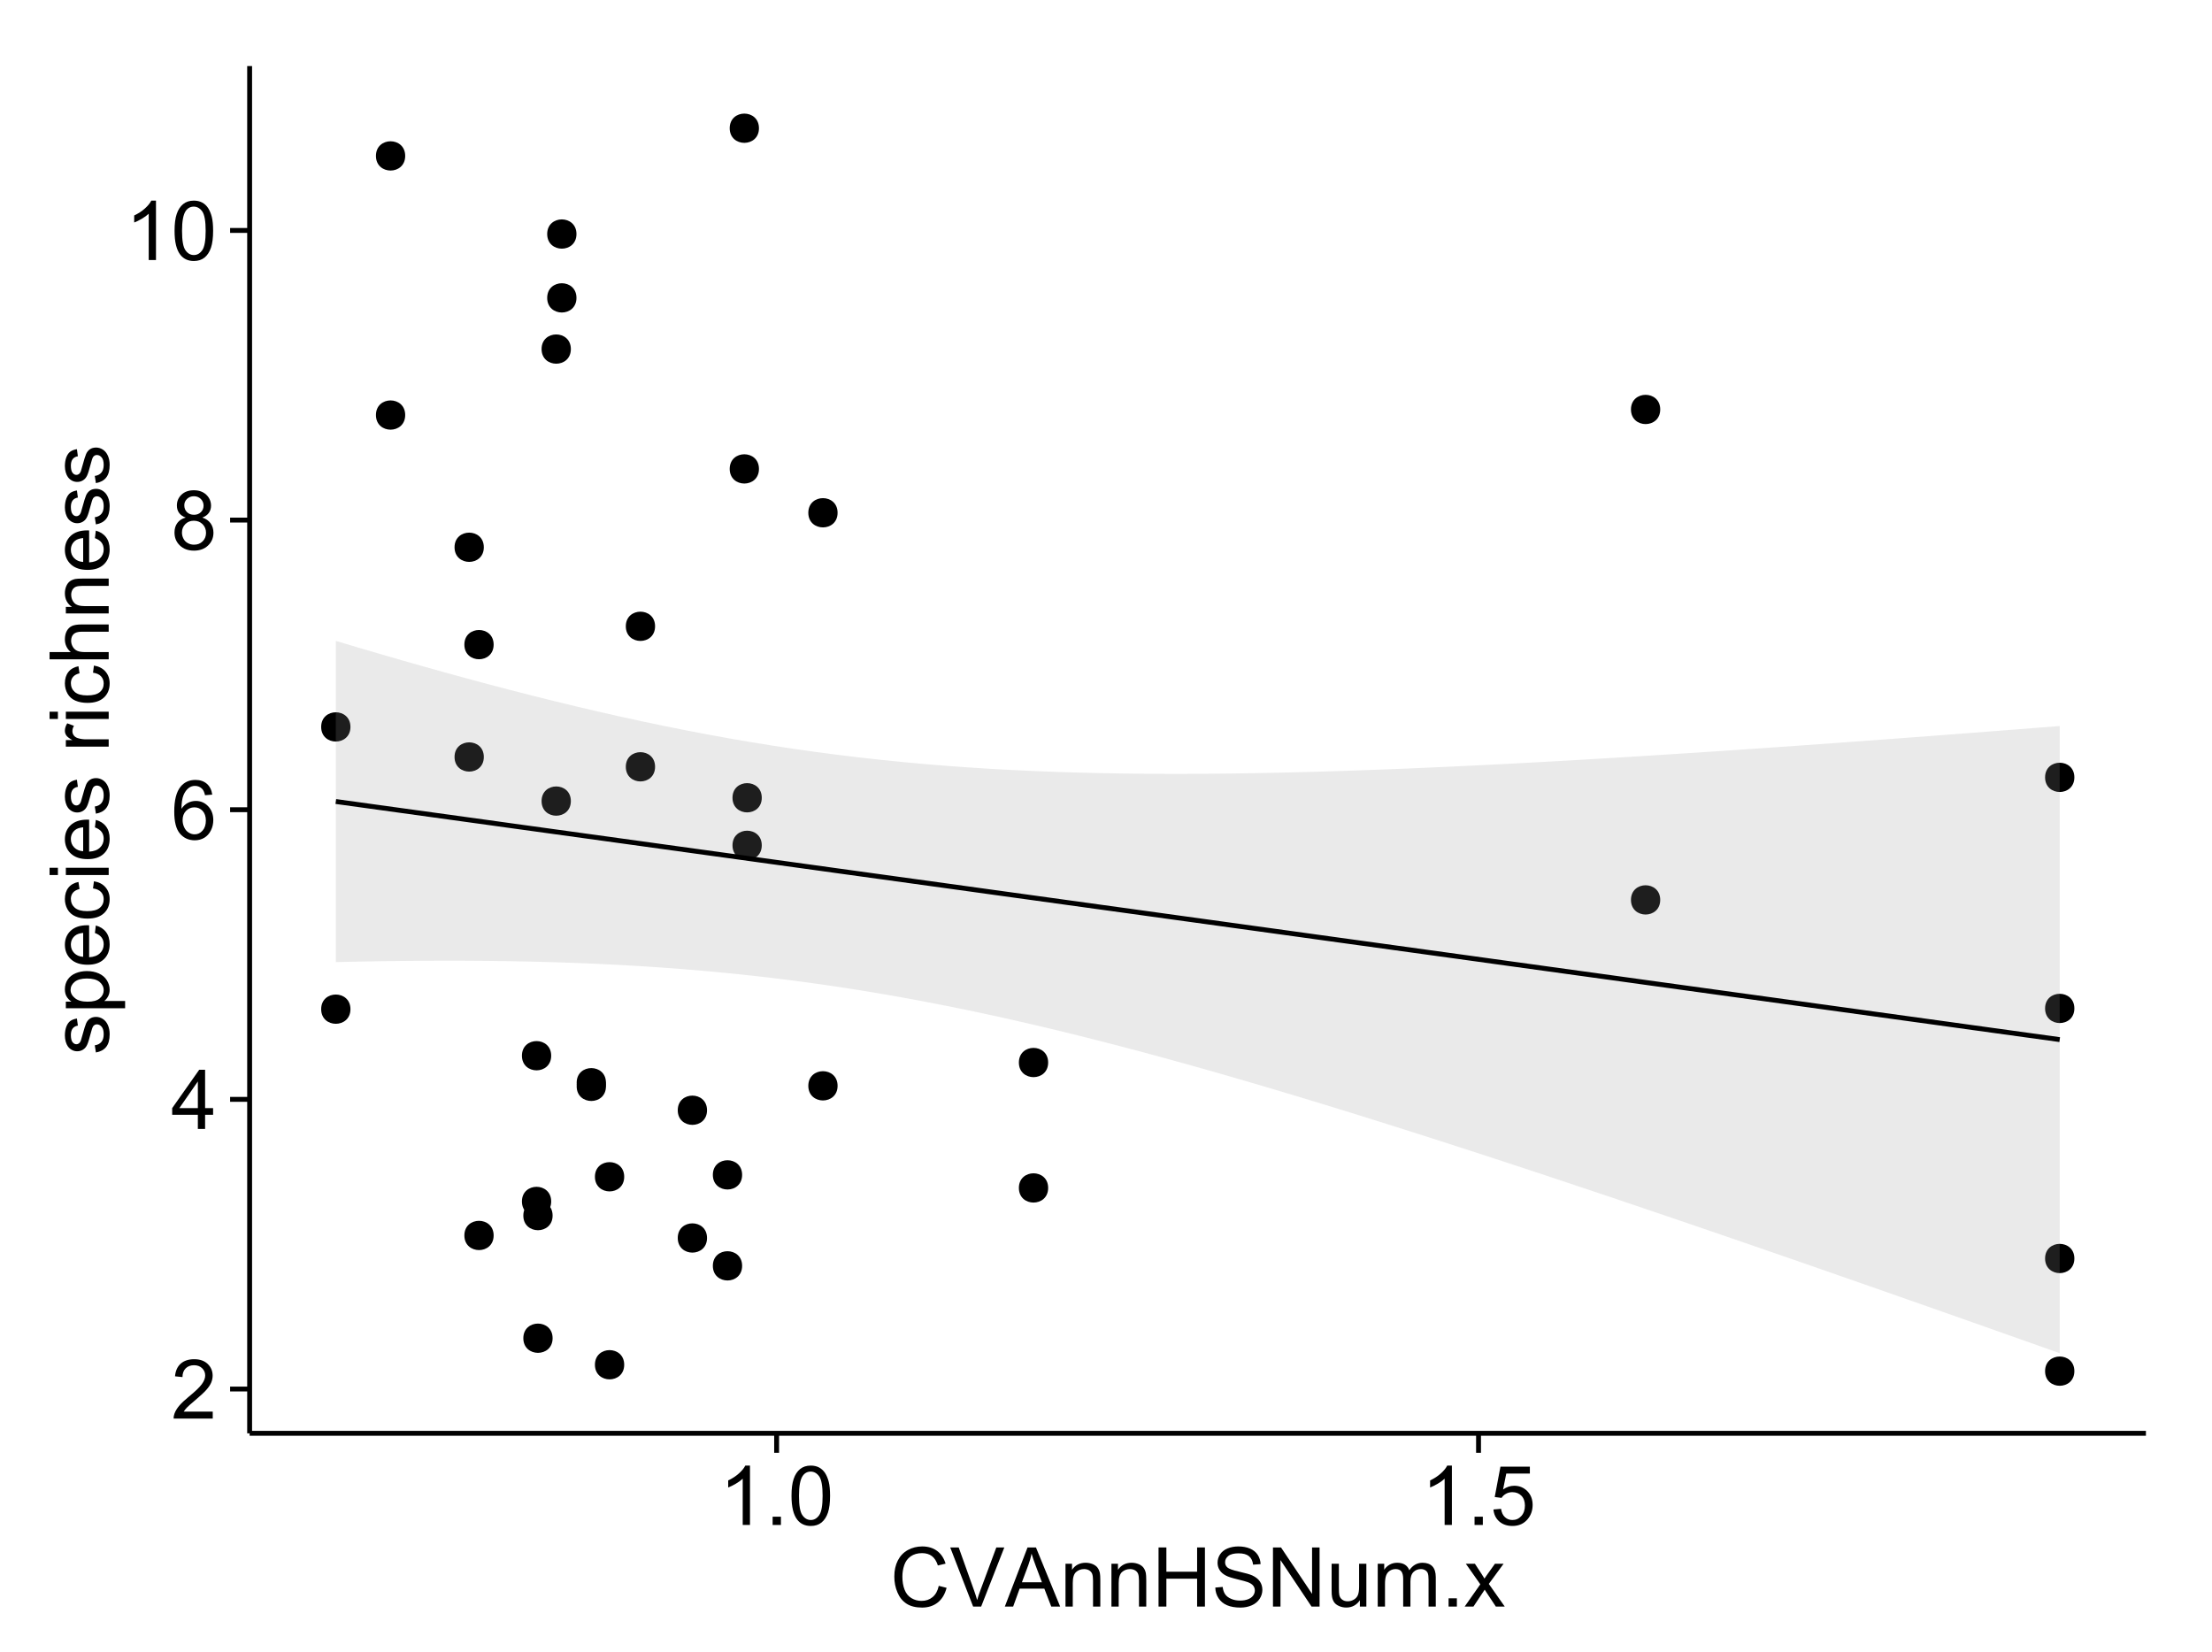 <?xml version="1.0" encoding="UTF-8"?>
<svg xmlns="http://www.w3.org/2000/svg" xmlns:xlink="http://www.w3.org/1999/xlink" width="482pt" height="360pt" viewBox="0 0 482 360" version="1.1">
<defs>
<g>
<symbol overflow="visible" id="glyph0-0">
<path style="stroke:none;" d="M 9.062 -1.52 L 9.062 0 L 0.547 0 C 0.531 -0.379 0.594 -0.742 0.73 -1.098 C 0.945 -1.676 1.293 -2.25 1.77 -2.812 C 2.246 -3.375 2.934 -4.023 3.84 -4.766 C 5.238 -5.906 6.188 -6.816 6.68 -7.492 C 7.172 -8.16 7.418 -8.793 7.418 -9.395 C 7.418 -10.02 7.191 -10.551 6.746 -10.98 C 6.293 -11.41 5.711 -11.625 4.992 -11.629 C 4.23 -11.625 3.621 -11.395 3.164 -10.941 C 2.703 -10.48 2.469 -9.848 2.469 -9.043 L 0.844 -9.211 C 0.953 -10.422 1.371 -11.344 2.102 -11.984 C 2.824 -12.617 3.801 -12.938 5.027 -12.938 C 6.262 -12.938 7.238 -12.594 7.961 -11.91 C 8.68 -11.223 9.039 -10.371 9.043 -9.359 C 9.039 -8.84 8.934 -8.336 8.727 -7.84 C 8.512 -7.34 8.164 -6.812 7.676 -6.266 C 7.188 -5.711 6.375 -4.957 5.238 -4 C 4.285 -3.199 3.676 -2.66 3.41 -2.379 C 3.141 -2.094 2.918 -1.805 2.742 -1.52 Z M 9.062 -1.52 "/>
</symbol>
<symbol overflow="visible" id="glyph0-1">
<path style="stroke:none;" d="M 5.82 0 L 5.82 -3.086 L 0.227 -3.086 L 0.227 -4.535 L 6.109 -12.883 L 7.398 -12.883 L 7.398 -4.535 L 9.141 -4.535 L 9.141 -3.086 L 7.398 -3.086 L 7.398 0 Z M 5.82 -4.535 L 5.82 -10.344 L 1.785 -4.535 Z M 5.82 -4.535 "/>
</symbol>
<symbol overflow="visible" id="glyph0-2">
<path style="stroke:none;" d="M 8.957 -9.73 L 7.383 -9.605 C 7.242 -10.223 7.043 -10.676 6.785 -10.961 C 6.355 -11.41 5.828 -11.637 5.203 -11.637 C 4.695 -11.637 4.25 -11.496 3.875 -11.215 C 3.375 -10.852 2.984 -10.32 2.695 -9.625 C 2.406 -8.926 2.258 -7.934 2.25 -6.645 C 2.629 -7.223 3.094 -7.652 3.645 -7.938 C 4.195 -8.215 4.773 -8.355 5.379 -8.359 C 6.434 -8.355 7.328 -7.969 8.07 -7.195 C 8.809 -6.418 9.18 -5.414 9.184 -4.184 C 9.18 -3.371 9.008 -2.617 8.66 -1.926 C 8.312 -1.23 7.832 -0.699 7.227 -0.332 C 6.613 0.035 5.922 0.215 5.148 0.219 C 3.828 0.215 2.754 -0.266 1.922 -1.234 C 1.09 -2.199 0.672 -3.797 0.676 -6.031 C 0.672 -8.516 1.133 -10.328 2.055 -11.461 C 2.855 -12.445 3.938 -12.938 5.301 -12.938 C 6.312 -12.938 7.141 -12.652 7.789 -12.086 C 8.434 -11.516 8.824 -10.73 8.957 -9.73 Z M 2.496 -4.176 C 2.496 -3.629 2.609 -3.105 2.844 -2.609 C 3.07 -2.109 3.395 -1.73 3.812 -1.473 C 4.227 -1.207 4.664 -1.078 5.125 -1.082 C 5.789 -1.078 6.363 -1.348 6.844 -1.891 C 7.324 -2.426 7.562 -3.156 7.566 -4.086 C 7.562 -4.973 7.328 -5.676 6.855 -6.191 C 6.379 -6.703 5.781 -6.961 5.062 -6.961 C 4.348 -6.961 3.738 -6.703 3.242 -6.191 C 2.742 -5.676 2.496 -5.004 2.496 -4.176 Z M 2.496 -4.176 "/>
</symbol>
<symbol overflow="visible" id="glyph0-3">
<path style="stroke:none;" d="M 3.18 -6.988 C 2.52 -7.227 2.035 -7.57 1.723 -8.016 C 1.406 -8.461 1.246 -8.992 1.25 -9.617 C 1.246 -10.551 1.582 -11.34 2.258 -11.98 C 2.93 -12.617 3.828 -12.938 4.949 -12.938 C 6.07 -12.938 6.977 -12.609 7.664 -11.957 C 8.348 -11.301 8.688 -10.504 8.691 -9.57 C 8.688 -8.969 8.531 -8.449 8.219 -8.012 C 7.902 -7.566 7.426 -7.227 6.793 -6.988 C 7.582 -6.727 8.184 -6.309 8.598 -5.738 C 9.008 -5.16 9.215 -4.477 9.219 -3.684 C 9.215 -2.578 8.828 -1.652 8.051 -0.906 C 7.27 -0.156 6.242 0.215 4.977 0.219 C 3.699 0.215 2.676 -0.156 1.898 -0.91 C 1.117 -1.66 0.727 -2.602 0.73 -3.727 C 0.727 -4.562 0.938 -5.262 1.367 -5.832 C 1.789 -6.395 2.395 -6.781 3.18 -6.988 Z M 2.867 -9.668 C 2.863 -9.059 3.059 -8.559 3.453 -8.172 C 3.844 -7.785 4.355 -7.594 4.984 -7.594 C 5.59 -7.594 6.09 -7.785 6.48 -8.168 C 6.871 -8.551 7.066 -9.02 7.066 -9.578 C 7.066 -10.156 6.863 -10.645 6.465 -11.043 C 6.059 -11.438 5.559 -11.637 4.965 -11.637 C 4.359 -11.637 3.859 -11.441 3.465 -11.055 C 3.062 -10.668 2.863 -10.207 2.867 -9.668 Z M 2.355 -3.719 C 2.355 -3.262 2.461 -2.824 2.676 -2.406 C 2.887 -1.98 3.203 -1.652 3.629 -1.426 C 4.047 -1.191 4.504 -1.078 4.992 -1.082 C 5.746 -1.078 6.367 -1.32 6.863 -1.809 C 7.352 -2.293 7.598 -2.91 7.602 -3.664 C 7.598 -4.422 7.344 -5.055 6.84 -5.555 C 6.332 -6.051 5.699 -6.297 4.938 -6.301 C 4.191 -6.297 3.574 -6.051 3.09 -5.562 C 2.598 -5.066 2.355 -4.453 2.355 -3.719 Z M 2.355 -3.719 "/>
</symbol>
<symbol overflow="visible" id="glyph0-4">
<path style="stroke:none;" d="M 6.707 0 L 5.125 0 L 5.125 -10.082 C 4.742 -9.715 4.242 -9.352 3.625 -8.988 C 3.004 -8.625 2.449 -8.352 1.961 -8.172 L 1.961 -9.703 C 2.844 -10.117 3.617 -10.621 4.281 -11.215 C 4.941 -11.805 5.41 -12.379 5.688 -12.938 L 6.707 -12.938 Z M 6.707 0 "/>
</symbol>
<symbol overflow="visible" id="glyph0-5">
<path style="stroke:none;" d="M 0.746 -6.355 C 0.742 -7.875 0.898 -9.102 1.215 -10.031 C 1.527 -10.961 1.996 -11.676 2.613 -12.18 C 3.23 -12.684 4.008 -12.938 4.949 -12.938 C 5.637 -12.938 6.242 -12.797 6.766 -12.52 C 7.285 -12.238 7.715 -11.836 8.059 -11.316 C 8.395 -10.789 8.664 -10.152 8.859 -9.398 C 9.051 -8.645 9.145 -7.629 9.148 -6.355 C 9.145 -4.84 8.992 -3.617 8.684 -2.691 C 8.371 -1.762 7.906 -1.047 7.289 -0.539 C 6.672 -0.035 5.891 0.215 4.949 0.219 C 3.703 0.215 2.727 -0.227 2.023 -1.117 C 1.168 -2.188 0.742 -3.934 0.746 -6.355 Z M 2.375 -6.355 C 2.371 -4.234 2.621 -2.824 3.117 -2.129 C 3.609 -1.426 4.219 -1.078 4.949 -1.082 C 5.672 -1.078 6.281 -1.43 6.781 -2.137 C 7.273 -2.836 7.523 -4.242 7.523 -6.355 C 7.523 -8.473 7.273 -9.883 6.781 -10.582 C 6.281 -11.277 5.664 -11.625 4.93 -11.629 C 4.199 -11.625 3.621 -11.316 3.191 -10.703 C 2.645 -9.918 2.371 -8.469 2.375 -6.355 Z M 2.375 -6.355 "/>
</symbol>
<symbol overflow="visible" id="glyph0-6">
<path style="stroke:none;" d="M 1.633 0 L 1.633 -1.801 L 3.438 -1.801 L 3.438 0 Z M 1.633 0 "/>
</symbol>
<symbol overflow="visible" id="glyph0-7">
<path style="stroke:none;" d="M 0.746 -3.375 L 2.406 -3.516 C 2.527 -2.707 2.812 -2.098 3.266 -1.691 C 3.711 -1.281 4.254 -1.078 4.887 -1.082 C 5.648 -1.078 6.293 -1.363 6.82 -1.941 C 7.344 -2.512 7.605 -3.273 7.609 -4.227 C 7.605 -5.125 7.352 -5.84 6.848 -6.363 C 6.34 -6.883 5.676 -7.141 4.859 -7.145 C 4.344 -7.141 3.887 -7.027 3.48 -6.797 C 3.07 -6.566 2.746 -6.266 2.516 -5.898 L 1.027 -6.09 L 2.277 -12.711 L 8.684 -12.711 L 8.684 -11.195 L 3.543 -11.195 L 2.848 -7.734 C 3.621 -8.273 4.43 -8.543 5.281 -8.543 C 6.402 -8.543 7.352 -8.152 8.129 -7.371 C 8.898 -6.59 9.285 -5.586 9.289 -4.367 C 9.285 -3.195 8.945 -2.188 8.27 -1.344 C 7.441 -0.301 6.316 0.215 4.887 0.219 C 3.715 0.215 2.758 -0.109 2.016 -0.766 C 1.273 -1.418 0.848 -2.289 0.746 -3.375 Z M 0.746 -3.375 "/>
</symbol>
<symbol overflow="visible" id="glyph0-8">
<path style="stroke:none;" d="M 10.582 -4.516 L 12.289 -4.086 C 11.926 -2.68 11.281 -1.613 10.355 -0.883 C 9.426 -0.148 8.293 0.215 6.953 0.219 C 5.559 0.215 4.43 -0.062 3.562 -0.629 C 2.691 -1.191 2.027 -2.012 1.578 -3.086 C 1.121 -4.156 0.895 -5.309 0.898 -6.539 C 0.895 -7.879 1.152 -9.047 1.664 -10.047 C 2.176 -11.043 2.902 -11.801 3.852 -12.324 C 4.797 -12.84 5.84 -13.102 6.977 -13.105 C 8.266 -13.102 9.352 -12.773 10.23 -12.121 C 11.105 -11.461 11.715 -10.539 12.066 -9.352 L 10.391 -8.957 C 10.086 -9.891 9.652 -10.574 9.086 -11.004 C 8.516 -11.43 7.801 -11.641 6.945 -11.645 C 5.949 -11.641 5.121 -11.406 4.457 -10.934 C 3.789 -10.457 3.324 -9.816 3.059 -9.02 C 2.789 -8.215 2.652 -7.391 2.656 -6.547 C 2.652 -5.449 2.812 -4.496 3.133 -3.68 C 3.449 -2.859 3.945 -2.246 4.621 -1.844 C 5.293 -1.438 6.023 -1.234 6.812 -1.238 C 7.762 -1.234 8.57 -1.512 9.234 -2.062 C 9.898 -2.613 10.348 -3.43 10.582 -4.516 Z M 10.582 -4.516 "/>
</symbol>
<symbol overflow="visible" id="glyph0-9">
<path style="stroke:none;" d="M 5.07 0 L 0.078 -12.883 L 1.926 -12.883 L 5.273 -3.523 C 5.543 -2.77 5.766 -2.066 5.949 -1.414 C 6.145 -2.113 6.379 -2.816 6.645 -3.523 L 10.125 -12.883 L 11.867 -12.883 L 6.82 0 Z M 5.07 0 "/>
</symbol>
<symbol overflow="visible" id="glyph0-10">
<path style="stroke:none;" d="M -0.027 0 L 4.922 -12.883 L 6.758 -12.883 L 12.031 0 L 10.09 0 L 8.586 -3.902 L 3.199 -3.902 L 1.785 0 Z M 3.691 -5.289 L 8.059 -5.289 L 6.715 -8.859 C 6.305 -9.941 6 -10.832 5.801 -11.531 C 5.637 -10.703 5.402 -9.883 5.105 -9.07 Z M 3.691 -5.289 "/>
</symbol>
<symbol overflow="visible" id="glyph0-11">
<path style="stroke:none;" d="M 1.188 0 L 1.188 -9.336 L 2.609 -9.336 L 2.609 -8.008 C 3.293 -9.031 4.285 -9.543 5.582 -9.547 C 6.141 -9.543 6.656 -9.441 7.133 -9.242 C 7.602 -9.035 7.957 -8.77 8.191 -8.445 C 8.426 -8.113 8.59 -7.727 8.684 -7.277 C 8.742 -6.98 8.77 -6.465 8.773 -5.738 L 8.773 0 L 7.188 0 L 7.188 -5.68 C 7.184 -6.32 7.121 -6.801 7.004 -7.121 C 6.879 -7.438 6.66 -7.695 6.348 -7.887 C 6.031 -8.074 5.664 -8.168 5.246 -8.172 C 4.566 -8.168 3.984 -7.953 3.5 -7.531 C 3.008 -7.102 2.766 -6.293 2.77 -5.098 L 2.77 0 Z M 1.188 0 "/>
</symbol>
<symbol overflow="visible" id="glyph0-12">
<path style="stroke:none;" d="M 1.441 0 L 1.441 -12.883 L 3.148 -12.883 L 3.148 -7.594 L 9.844 -7.594 L 9.844 -12.883 L 11.547 -12.883 L 11.547 0 L 9.844 0 L 9.844 -6.074 L 3.148 -6.074 L 3.148 0 Z M 1.441 0 "/>
</symbol>
<symbol overflow="visible" id="glyph0-13">
<path style="stroke:none;" d="M 0.809 -4.141 L 2.418 -4.281 C 2.492 -3.633 2.668 -3.102 2.949 -2.691 C 3.223 -2.277 3.656 -1.945 4.246 -1.691 C 4.828 -1.434 5.488 -1.305 6.223 -1.309 C 6.871 -1.305 7.445 -1.402 7.945 -1.598 C 8.441 -1.789 8.809 -2.055 9.055 -2.395 C 9.297 -2.727 9.422 -3.094 9.422 -3.5 C 9.422 -3.898 9.305 -4.25 9.07 -4.555 C 8.836 -4.852 8.449 -5.105 7.91 -5.316 C 7.562 -5.449 6.797 -5.66 5.613 -5.945 C 4.43 -6.227 3.602 -6.496 3.129 -6.75 C 2.512 -7.07 2.051 -7.469 1.754 -7.949 C 1.449 -8.422 1.301 -8.957 1.301 -9.555 C 1.301 -10.203 1.484 -10.812 1.852 -11.379 C 2.219 -11.941 2.758 -12.367 3.469 -12.664 C 4.18 -12.953 4.969 -13.102 5.836 -13.105 C 6.789 -13.102 7.629 -12.945 8.363 -12.641 C 9.09 -12.328 9.652 -11.879 10.043 -11.285 C 10.434 -10.688 10.645 -10.008 10.68 -9.254 L 9.043 -9.133 C 8.953 -9.941 8.656 -10.555 8.152 -10.977 C 7.641 -11.391 6.895 -11.602 5.906 -11.602 C 4.875 -11.602 4.121 -11.41 3.652 -11.035 C 3.176 -10.652 2.941 -10.199 2.945 -9.668 C 2.941 -9.203 3.109 -8.82 3.445 -8.523 C 3.773 -8.223 4.629 -7.918 6.016 -7.605 C 7.398 -7.293 8.348 -7.02 8.867 -6.785 C 9.613 -6.438 10.168 -5.996 10.527 -5.469 C 10.883 -4.938 11.062 -4.328 11.066 -3.641 C 11.062 -2.949 10.867 -2.305 10.477 -1.699 C 10.082 -1.09 9.516 -0.617 8.781 -0.285 C 8.043 0.051 7.215 0.215 6.301 0.219 C 5.133 0.215 4.156 0.051 3.371 -0.289 C 2.578 -0.625 1.961 -1.137 1.516 -1.824 C 1.066 -2.504 0.832 -3.277 0.809 -4.141 Z M 0.809 -4.141 "/>
</symbol>
<symbol overflow="visible" id="glyph0-14">
<path style="stroke:none;" d="M 1.371 0 L 1.371 -12.883 L 3.121 -12.883 L 9.887 -2.77 L 9.887 -12.883 L 11.523 -12.883 L 11.523 0 L 9.773 0 L 3.008 -10.125 L 3.008 0 Z M 1.371 0 "/>
</symbol>
<symbol overflow="visible" id="glyph0-15">
<path style="stroke:none;" d="M 7.305 0 L 7.305 -1.371 C 6.574 -0.316 5.586 0.211 4.344 0.211 C 3.789 0.211 3.273 0.105 2.797 -0.105 C 2.316 -0.316 1.965 -0.578 1.734 -0.898 C 1.504 -1.215 1.34 -1.609 1.25 -2.074 C 1.18 -2.383 1.148 -2.875 1.152 -3.551 L 1.152 -9.336 L 2.734 -9.336 L 2.734 -4.156 C 2.73 -3.328 2.762 -2.773 2.828 -2.488 C 2.926 -2.07 3.137 -1.742 3.461 -1.508 C 3.781 -1.266 4.18 -1.148 4.656 -1.152 C 5.129 -1.148 5.574 -1.27 5.992 -1.516 C 6.406 -1.758 6.699 -2.09 6.875 -2.508 C 7.047 -2.926 7.137 -3.531 7.137 -4.332 L 7.137 -9.336 L 8.719 -9.336 L 8.719 0 Z M 7.305 0 "/>
</symbol>
<symbol overflow="visible" id="glyph0-16">
<path style="stroke:none;" d="M 1.188 0 L 1.188 -9.336 L 2.602 -9.336 L 2.602 -8.023 C 2.891 -8.477 3.277 -8.848 3.77 -9.129 C 4.254 -9.406 4.809 -9.543 5.43 -9.547 C 6.121 -9.543 6.688 -9.398 7.133 -9.113 C 7.57 -8.824 7.883 -8.426 8.07 -7.91 C 8.805 -9 9.766 -9.543 10.953 -9.547 C 11.875 -9.543 12.586 -9.289 13.086 -8.777 C 13.582 -8.262 13.832 -7.469 13.836 -6.406 L 13.836 0 L 12.262 0 L 12.262 -5.879 C 12.258 -6.508 12.207 -6.965 12.105 -7.246 C 12.004 -7.523 11.816 -7.746 11.547 -7.918 C 11.277 -8.082 10.961 -8.168 10.602 -8.172 C 9.941 -8.168 9.398 -7.949 8.965 -7.516 C 8.527 -7.078 8.309 -6.379 8.312 -5.422 L 8.312 0 L 6.734 0 L 6.734 -6.062 C 6.73 -6.762 6.602 -7.289 6.348 -7.645 C 6.086 -7.992 5.664 -8.168 5.078 -8.172 C 4.633 -8.168 4.223 -8.051 3.844 -7.82 C 3.465 -7.582 3.191 -7.238 3.023 -6.793 C 2.852 -6.34 2.766 -5.691 2.77 -4.844 L 2.77 0 Z M 1.188 0 "/>
</symbol>
<symbol overflow="visible" id="glyph0-17">
<path style="stroke:none;" d="M 0.133 0 L 3.543 -4.852 L 0.387 -9.336 L 2.363 -9.336 L 3.797 -7.145 C 4.066 -6.727 4.281 -6.379 4.445 -6.102 C 4.703 -6.484 4.941 -6.828 5.16 -7.129 L 6.734 -9.336 L 8.621 -9.336 L 5.398 -4.938 L 8.867 0 L 6.926 0 L 5.008 -2.898 L 4.5 -3.684 L 2.047 0 Z M 0.133 0 "/>
</symbol>
<symbol overflow="visible" id="glyph1-0">
<path style="stroke:none;" d="M -2.785 -0.555 L -3.031 -2.117 C -2.402 -2.203 -1.922 -2.449 -1.59 -2.852 C -1.254 -3.25 -1.09 -3.812 -1.09 -4.535 C -1.09 -5.262 -1.234 -5.801 -1.531 -6.152 C -1.824 -6.504 -2.172 -6.68 -2.574 -6.68 C -2.926 -6.68 -3.207 -6.523 -3.418 -6.215 C -3.555 -5.996 -3.734 -5.457 -3.953 -4.598 C -4.246 -3.434 -4.5 -2.629 -4.715 -2.184 C -4.926 -1.734 -5.223 -1.395 -5.602 -1.164 C -5.98 -0.93 -6.398 -0.812 -6.855 -0.816 C -7.27 -0.812 -7.652 -0.91 -8.012 -1.102 C -8.363 -1.293 -8.66 -1.551 -8.895 -1.883 C -9.074 -2.125 -9.227 -2.461 -9.355 -2.887 C -9.48 -3.309 -9.543 -3.766 -9.547 -4.254 C -9.543 -4.984 -9.438 -5.625 -9.23 -6.184 C -9.016 -6.734 -8.73 -7.145 -8.371 -7.41 C -8.008 -7.672 -7.527 -7.852 -6.926 -7.953 L -6.715 -6.406 C -7.195 -6.332 -7.57 -6.129 -7.84 -5.797 C -8.105 -5.457 -8.238 -4.98 -8.242 -4.367 C -8.238 -3.637 -8.117 -3.121 -7.883 -2.812 C -7.641 -2.5 -7.359 -2.344 -7.039 -2.348 C -6.832 -2.344 -6.648 -2.406 -6.484 -2.539 C -6.312 -2.664 -6.172 -2.867 -6.062 -3.148 C -6.004 -3.301 -5.871 -3.766 -5.66 -4.543 C -5.359 -5.66 -5.113 -6.441 -4.926 -6.887 C -4.734 -7.324 -4.457 -7.672 -4.094 -7.926 C -3.73 -8.176 -3.281 -8.301 -2.742 -8.305 C -2.211 -8.301 -1.711 -8.148 -1.25 -7.844 C -0.781 -7.535 -0.422 -7.09 -0.172 -6.512 C 0.086 -5.926 0.211 -5.27 0.211 -4.543 C 0.211 -3.328 -0.039 -2.406 -0.543 -1.77 C -1.047 -1.133 -1.793 -0.727 -2.785 -0.555 Z M -2.785 -0.555 "/>
</symbol>
<symbol overflow="visible" id="glyph1-1">
<path style="stroke:none;" d="M 3.578 -1.188 L -9.336 -1.188 L -9.336 -2.629 L -8.121 -2.629 C -8.594 -2.965 -8.949 -3.348 -9.188 -3.777 C -9.426 -4.203 -9.543 -4.723 -9.547 -5.336 C -9.543 -6.129 -9.34 -6.832 -8.93 -7.445 C -8.516 -8.051 -7.934 -8.512 -7.191 -8.824 C -6.441 -9.133 -5.625 -9.285 -4.738 -9.289 C -3.781 -9.285 -2.922 -9.113 -2.156 -8.773 C -1.391 -8.43 -0.805 -7.934 -0.398 -7.281 C 0.008 -6.625 0.211 -5.938 0.211 -5.219 C 0.211 -4.691 0.102 -4.219 -0.121 -3.801 C -0.344 -3.379 -0.625 -3.035 -0.965 -2.77 L 3.578 -2.77 Z M -4.613 -2.621 C -3.41 -2.613 -2.523 -2.855 -1.949 -3.348 C -1.375 -3.832 -1.09 -4.422 -1.09 -5.117 C -1.09 -5.816 -1.387 -6.418 -1.98 -6.922 C -2.574 -7.418 -3.496 -7.668 -4.746 -7.672 C -5.934 -7.668 -6.824 -7.426 -7.418 -6.938 C -8.008 -6.449 -8.301 -5.863 -8.305 -5.188 C -8.301 -4.508 -7.988 -3.914 -7.359 -3.398 C -6.727 -2.879 -5.809 -2.617 -4.613 -2.621 Z M -4.613 -2.621 "/>
</symbol>
<symbol overflow="visible" id="glyph1-2">
<path style="stroke:none;" d="M -3.004 -7.578 L -2.805 -9.211 C -1.848 -8.953 -1.105 -8.473 -0.578 -7.777 C -0.051 -7.078 0.211 -6.188 0.211 -5.105 C 0.211 -3.738 -0.207 -2.656 -1.051 -1.859 C -1.887 -1.055 -3.066 -0.656 -4.586 -0.66 C -6.156 -0.656 -7.375 -1.059 -8.246 -1.871 C -9.109 -2.676 -9.543 -3.727 -9.547 -5.02 C -9.543 -6.266 -9.117 -7.285 -8.27 -8.078 C -7.418 -8.867 -6.223 -9.262 -4.684 -9.266 C -4.586 -9.262 -4.445 -9.258 -4.262 -9.254 L -4.262 -2.293 C -3.234 -2.348 -2.449 -2.641 -1.906 -3.164 C -1.359 -3.684 -1.09 -4.332 -1.09 -5.117 C -1.09 -5.691 -1.242 -6.188 -1.547 -6.598 C -1.852 -7.008 -2.336 -7.332 -3.004 -7.578 Z M -5.562 -2.383 L -5.562 -7.594 C -6.344 -7.523 -6.934 -7.324 -7.328 -6.996 C -7.934 -6.492 -8.238 -5.836 -8.242 -5.035 C -8.238 -4.305 -7.996 -3.695 -7.512 -3.203 C -7.027 -2.707 -6.375 -2.434 -5.562 -2.383 Z M -5.562 -2.383 "/>
</symbol>
<symbol overflow="visible" id="glyph1-3">
<path style="stroke:none;" d="M -3.418 -7.277 L -3.215 -8.832 C -2.141 -8.66 -1.301 -8.227 -0.699 -7.527 C -0.09 -6.824 0.211 -5.965 0.211 -4.949 C 0.211 -3.668 -0.203 -2.641 -1.039 -1.867 C -1.871 -1.09 -3.07 -0.703 -4.633 -0.703 C -5.637 -0.703 -6.52 -0.867 -7.277 -1.203 C -8.031 -1.535 -8.598 -2.047 -8.977 -2.73 C -9.355 -3.41 -9.543 -4.152 -9.547 -4.957 C -9.543 -5.969 -9.289 -6.797 -8.777 -7.441 C -8.262 -8.086 -7.531 -8.5 -6.59 -8.684 L -6.355 -7.145 C -6.98 -6.996 -7.453 -6.738 -7.77 -6.367 C -8.082 -5.992 -8.238 -5.543 -8.242 -5.02 C -8.238 -4.219 -7.953 -3.57 -7.387 -3.074 C -6.812 -2.574 -5.91 -2.324 -4.676 -2.328 C -3.422 -2.324 -2.508 -2.566 -1.941 -3.047 C -1.371 -3.527 -1.09 -4.152 -1.09 -4.93 C -1.09 -5.547 -1.277 -6.066 -1.66 -6.484 C -2.035 -6.898 -2.621 -7.164 -3.418 -7.277 Z M -3.418 -7.277 "/>
</symbol>
<symbol overflow="visible" id="glyph1-4">
<path style="stroke:none;" d="M -11.066 -1.195 L -12.883 -1.195 L -12.883 -2.777 L -11.066 -2.777 Z M 0 -1.195 L -9.336 -1.195 L -9.336 -2.777 L 0 -2.777 Z M 0 -1.195 "/>
</symbol>
<symbol overflow="visible" id="glyph1-5">
<path style="stroke:none;" d=""/>
</symbol>
<symbol overflow="visible" id="glyph1-6">
<path style="stroke:none;" d="M 0 -1.168 L -9.336 -1.168 L -9.336 -2.594 L -7.918 -2.594 C -8.578 -2.953 -9.016 -3.289 -9.23 -3.598 C -9.438 -3.906 -9.543 -4.242 -9.547 -4.613 C -9.543 -5.145 -9.375 -5.688 -9.035 -6.242 L -7.566 -5.695 C -7.793 -5.309 -7.91 -4.922 -7.91 -4.535 C -7.91 -4.188 -7.805 -3.875 -7.598 -3.602 C -7.387 -3.324 -7.098 -3.129 -6.734 -3.016 C -6.168 -2.836 -5.555 -2.746 -4.887 -2.75 L 0 -2.75 Z M 0 -1.168 "/>
</symbol>
<symbol overflow="visible" id="glyph1-7">
<path style="stroke:none;" d="M 0 -1.188 L -12.883 -1.188 L -12.883 -2.77 L -8.262 -2.77 C -9.117 -3.504 -9.543 -4.434 -9.547 -5.562 C -9.543 -6.25 -9.406 -6.852 -9.137 -7.363 C -8.859 -7.871 -8.484 -8.234 -8.004 -8.457 C -7.523 -8.676 -6.824 -8.789 -5.914 -8.789 L 0 -8.789 L 0 -7.207 L -5.914 -7.207 C -6.703 -7.207 -7.281 -7.035 -7.641 -6.691 C -8 -6.348 -8.18 -5.863 -8.184 -5.238 C -8.18 -4.77 -8.059 -4.328 -7.816 -3.914 C -7.574 -3.5 -7.242 -3.203 -6.828 -3.031 C -6.406 -2.852 -5.832 -2.766 -5.105 -2.77 L 0 -2.77 Z M 0 -1.188 "/>
</symbol>
<symbol overflow="visible" id="glyph1-8">
<path style="stroke:none;" d="M 0 -1.188 L -9.336 -1.188 L -9.336 -2.609 L -8.008 -2.609 C -9.031 -3.293 -9.543 -4.285 -9.547 -5.582 C -9.543 -6.141 -9.441 -6.656 -9.242 -7.133 C -9.035 -7.602 -8.77 -7.957 -8.445 -8.191 C -8.113 -8.426 -7.727 -8.59 -7.277 -8.684 C -6.98 -8.742 -6.465 -8.77 -5.738 -8.773 L 0 -8.773 L 0 -7.188 L -5.68 -7.188 C -6.32 -7.184 -6.801 -7.121 -7.121 -7.004 C -7.438 -6.879 -7.695 -6.66 -7.887 -6.348 C -8.074 -6.031 -8.168 -5.664 -8.172 -5.246 C -8.168 -4.57 -7.953 -3.992 -7.531 -3.504 C -7.102 -3.012 -6.293 -2.766 -5.098 -2.77 L 0 -2.77 Z M 0 -1.188 "/>
</symbol>
</g>
<clipPath id="clip1">
  <path d="M 54.395 14.398 L 468.602 14.398 L 468.602 313.305 L 54.395 313.305 Z M 54.395 14.398 "/>
</clipPath>
</defs>
<g id="surface3891">
<rect x="0" y="0" width="482" height="360" style="fill:rgb(100%,100%,100%);fill-opacity:1;stroke:none;"/>
<rect x="0" y="0" width="482" height="360" style="fill:rgb(100%,100%,100%);fill-opacity:1;stroke:none;"/>
<path style="fill:none;stroke-width:1.063;stroke-linecap:round;stroke-linejoin:round;stroke:rgb(100%,100%,100%);stroke-opacity:1;stroke-miterlimit:10;" d="M 0 360 L 482 360 L 482 0 L 0 0 Z M 0 360 "/>
<g clip-path="url(#clip1)" clip-rule="nonzero">
<path style=" stroke:none;fill-rule:nonzero;fill:rgb(100%,100%,100%);fill-opacity:1;" d="M 54.395 312.305 L 467.602 312.305 L 467.602 14.398 L 54.395 14.398 Z M 54.395 312.305 "/>
<path style=" stroke:none;fill-rule:nonzero;fill:rgb(0%,0%,0%);fill-opacity:1;" d="M 123.328 174.547 C 123.328 177.383 119.074 177.383 119.074 174.547 C 119.074 171.715 123.328 171.715 123.328 174.547 "/>
<path style=" stroke:none;fill-rule:nonzero;fill:rgb(0%,0%,0%);fill-opacity:1;" d="M 450.945 219.727 C 450.945 222.562 446.691 222.562 446.691 219.727 C 446.691 216.895 450.945 216.895 450.945 219.727 "/>
<path style=" stroke:none;fill-rule:nonzero;fill:rgb(0%,0%,0%);fill-opacity:1;" d="M 106.504 269.195 C 106.504 272.031 102.25 272.031 102.25 269.195 C 102.25 266.363 106.504 266.363 106.504 269.195 "/>
<path style=" stroke:none;fill-rule:nonzero;fill:rgb(0%,0%,0%);fill-opacity:1;" d="M 450.945 169.379 C 450.945 172.215 446.691 172.215 446.691 169.379 C 446.691 166.547 450.945 166.547 450.945 169.379 "/>
<path style=" stroke:none;fill-rule:nonzero;fill:rgb(0%,0%,0%);fill-opacity:1;" d="M 164.316 102.172 C 164.316 105.008 160.066 105.008 160.066 102.172 C 160.066 99.336 164.316 99.336 164.316 102.172 "/>
<path style=" stroke:none;fill-rule:nonzero;fill:rgb(0%,0%,0%);fill-opacity:1;" d="M 360.703 196.078 C 360.703 198.914 356.453 198.914 356.453 196.078 C 356.453 193.246 360.703 193.246 360.703 196.078 "/>
<path style=" stroke:none;fill-rule:nonzero;fill:rgb(0%,0%,0%);fill-opacity:1;" d="M 360.703 89.215 C 360.703 92.051 356.453 92.051 356.453 89.215 C 356.453 86.383 360.703 86.383 360.703 89.215 "/>
<path style=" stroke:none;fill-rule:nonzero;fill:rgb(0%,0%,0%);fill-opacity:1;" d="M 181.449 111.73 C 181.449 114.562 177.195 114.562 177.195 111.73 C 177.195 108.895 181.449 108.895 181.449 111.73 "/>
<path style=" stroke:none;fill-rule:nonzero;fill:rgb(0%,0%,0%);fill-opacity:1;" d="M 181.449 236.594 C 181.449 239.426 177.195 239.426 177.195 236.594 C 177.195 233.758 181.449 233.758 181.449 236.594 "/>
<path style=" stroke:none;fill-rule:nonzero;fill:rgb(0%,0%,0%);fill-opacity:1;" d="M 130.973 235.914 C 130.973 238.75 126.723 238.75 126.723 235.914 C 126.723 233.082 130.973 233.082 130.973 235.914 "/>
<path style=" stroke:none;fill-rule:nonzero;fill:rgb(0%,0%,0%);fill-opacity:1;" d="M 104.359 119.246 C 104.359 122.078 100.109 122.078 100.109 119.246 C 100.109 116.41 104.359 116.41 104.359 119.246 "/>
<path style=" stroke:none;fill-rule:nonzero;fill:rgb(0%,0%,0%);fill-opacity:1;" d="M 104.359 164.938 C 104.359 167.773 100.109 167.773 100.109 164.938 C 100.109 162.102 104.359 162.102 104.359 164.938 "/>
<path style=" stroke:none;fill-rule:nonzero;fill:rgb(0%,0%,0%);fill-opacity:1;" d="M 141.68 167.082 C 141.68 169.914 137.43 169.914 137.43 167.082 C 137.43 164.246 141.68 164.246 141.68 167.082 "/>
<path style=" stroke:none;fill-rule:nonzero;fill:rgb(0%,0%,0%);fill-opacity:1;" d="M 124.551 64.906 C 124.551 67.738 120.297 67.738 120.297 64.906 C 120.297 62.07 124.551 62.07 124.551 64.906 "/>
<path style=" stroke:none;fill-rule:nonzero;fill:rgb(0%,0%,0%);fill-opacity:1;" d="M 124.551 50.992 C 124.551 53.828 120.297 53.828 120.297 50.992 C 120.297 48.16 124.551 48.16 124.551 50.992 "/>
<path style=" stroke:none;fill-rule:nonzero;fill:rgb(0%,0%,0%);fill-opacity:1;" d="M 227.332 231.516 C 227.332 234.348 223.082 234.348 223.082 231.516 C 223.082 228.68 227.332 228.68 227.332 231.516 "/>
<path style=" stroke:none;fill-rule:nonzero;fill:rgb(0%,0%,0%);fill-opacity:1;" d="M 227.332 258.84 C 227.332 261.676 223.082 261.676 223.082 258.84 C 223.082 256.004 227.332 256.004 227.332 258.84 "/>
<path style=" stroke:none;fill-rule:nonzero;fill:rgb(0%,0%,0%);fill-opacity:1;" d="M 164.316 27.941 C 164.316 30.777 160.066 30.777 160.066 27.941 C 160.066 25.105 164.316 25.105 164.316 27.941 "/>
<path style=" stroke:none;fill-rule:nonzero;fill:rgb(0%,0%,0%);fill-opacity:1;" d="M 141.68 136.465 C 141.68 139.301 137.43 139.301 137.43 136.465 C 137.43 133.633 141.68 133.633 141.68 136.465 "/>
<path style=" stroke:none;fill-rule:nonzero;fill:rgb(0%,0%,0%);fill-opacity:1;" d="M 130.973 236.707 C 130.973 239.539 126.723 239.539 126.723 236.707 C 126.723 233.871 130.973 233.871 130.973 236.707 "/>
<path style=" stroke:none;fill-rule:nonzero;fill:rgb(0%,0%,0%);fill-opacity:1;" d="M 106.504 140.457 C 106.504 143.293 102.25 143.293 102.25 140.457 C 102.25 137.621 106.504 137.621 106.504 140.457 "/>
<path style=" stroke:none;fill-rule:nonzero;fill:rgb(0%,0%,0%);fill-opacity:1;" d="M 123.328 76.062 C 123.328 78.895 119.074 78.895 119.074 76.062 C 119.074 73.227 123.328 73.227 123.328 76.062 "/>
<path style=" stroke:none;fill-rule:nonzero;fill:rgb(0%,0%,0%);fill-opacity:1;" d="M 450.945 274.215 C 450.945 277.051 446.691 277.051 446.691 274.215 C 446.691 271.383 450.945 271.383 450.945 274.215 "/>
<path style=" stroke:none;fill-rule:nonzero;fill:rgb(0%,0%,0%);fill-opacity:1;" d="M 450.945 298.762 C 450.945 301.598 446.691 301.598 446.691 298.762 C 446.691 295.93 450.945 295.93 450.945 298.762 "/>
<path style=" stroke:none;fill-rule:nonzero;fill:rgb(0%,0%,0%);fill-opacity:1;" d="M 87.23 33.973 C 87.23 36.805 82.98 36.805 82.98 33.973 C 82.98 31.137 87.23 31.137 87.23 33.973 "/>
<path style=" stroke:none;fill-rule:nonzero;fill:rgb(0%,0%,0%);fill-opacity:1;" d="M 87.23 90.434 C 87.23 93.27 82.98 93.27 82.98 90.434 C 82.98 87.602 87.23 87.602 87.23 90.434 "/>
<path style=" stroke:none;fill-rule:nonzero;fill:rgb(0%,0%,0%);fill-opacity:1;" d="M 153 241.914 C 153 244.746 148.746 244.746 148.746 241.914 C 148.746 239.078 153 239.078 153 241.914 "/>
<path style=" stroke:none;fill-rule:nonzero;fill:rgb(0%,0%,0%);fill-opacity:1;" d="M 153 269.746 C 153 272.582 148.746 272.582 148.746 269.746 C 148.746 266.914 153 266.914 153 269.746 "/>
<path style=" stroke:none;fill-rule:nonzero;fill:rgb(0%,0%,0%);fill-opacity:1;" d="M 119.043 230.031 C 119.043 232.867 114.793 232.867 114.793 230.031 C 114.793 227.199 119.043 227.199 119.043 230.031 "/>
<path style=" stroke:none;fill-rule:nonzero;fill:rgb(0%,0%,0%);fill-opacity:1;" d="M 119.043 261.785 C 119.043 264.621 114.793 264.621 114.793 261.785 C 114.793 258.949 119.043 258.949 119.043 261.785 "/>
<path style=" stroke:none;fill-rule:nonzero;fill:rgb(0%,0%,0%);fill-opacity:1;" d="M 75.301 158.391 C 75.301 161.223 71.051 161.223 71.051 158.391 C 71.051 155.555 75.301 155.555 75.301 158.391 "/>
<path style=" stroke:none;fill-rule:nonzero;fill:rgb(0%,0%,0%);fill-opacity:1;" d="M 75.301 219.887 C 75.301 222.723 71.051 222.723 71.051 219.887 C 71.051 217.051 75.301 217.051 75.301 219.887 "/>
<path style=" stroke:none;fill-rule:nonzero;fill:rgb(0%,0%,0%);fill-opacity:1;" d="M 134.949 256.41 C 134.949 259.246 130.699 259.246 130.699 256.41 C 130.699 253.574 134.949 253.574 134.949 256.41 "/>
<path style=" stroke:none;fill-rule:nonzero;fill:rgb(0%,0%,0%);fill-opacity:1;" d="M 134.949 297.367 C 134.949 300.203 130.699 300.203 130.699 297.367 C 130.699 294.531 134.949 294.531 134.949 297.367 "/>
<path style=" stroke:none;fill-rule:nonzero;fill:rgb(0%,0%,0%);fill-opacity:1;" d="M 164.93 173.828 C 164.93 176.66 160.676 176.66 160.676 173.828 C 160.676 170.992 164.93 170.992 164.93 173.828 "/>
<path style=" stroke:none;fill-rule:nonzero;fill:rgb(0%,0%,0%);fill-opacity:1;" d="M 164.93 184.188 C 164.93 187.023 160.676 187.023 160.676 184.188 C 160.676 181.355 164.93 181.355 164.93 184.188 "/>
<path style=" stroke:none;fill-rule:nonzero;fill:rgb(0%,0%,0%);fill-opacity:1;" d="M 160.648 255.996 C 160.648 258.832 156.395 258.832 156.395 255.996 C 156.395 253.16 160.648 253.16 160.648 255.996 "/>
<path style=" stroke:none;fill-rule:nonzero;fill:rgb(0%,0%,0%);fill-opacity:1;" d="M 160.648 275.816 C 160.648 278.652 156.395 278.652 156.395 275.816 C 156.395 272.984 160.648 272.984 160.648 275.816 "/>
<path style=" stroke:none;fill-rule:nonzero;fill:rgb(0%,0%,0%);fill-opacity:1;" d="M 119.352 264.867 C 119.352 267.699 115.098 267.699 115.098 264.867 C 115.098 262.031 119.352 262.031 119.352 264.867 "/>
<path style=" stroke:none;fill-rule:nonzero;fill:rgb(0%,0%,0%);fill-opacity:1;" d="M 119.352 291.586 C 119.352 294.422 115.098 294.422 115.098 291.586 C 115.098 288.754 119.352 288.754 119.352 291.586 "/>
<path style=" stroke:none;fill-rule:nonzero;fill:rgb(0%,0%,0%);fill-opacity:1;" d="M 124.391 174.547 C 124.391 178.801 118.012 178.801 118.012 174.547 C 118.012 170.297 124.391 170.297 124.391 174.547 "/>
<path style=" stroke:none;fill-rule:nonzero;fill:rgb(0%,0%,0%);fill-opacity:1;" d="M 452.008 219.727 C 452.008 223.98 445.629 223.98 445.629 219.727 C 445.629 215.477 452.008 215.477 452.008 219.727 "/>
<path style=" stroke:none;fill-rule:nonzero;fill:rgb(0%,0%,0%);fill-opacity:1;" d="M 107.566 269.195 C 107.566 273.449 101.188 273.449 101.188 269.195 C 101.188 264.945 107.566 264.945 107.566 269.195 "/>
<path style=" stroke:none;fill-rule:nonzero;fill:rgb(0%,0%,0%);fill-opacity:1;" d="M 452.008 169.379 C 452.008 173.633 445.629 173.633 445.629 169.379 C 445.629 165.129 452.008 165.129 452.008 169.379 "/>
<path style=" stroke:none;fill-rule:nonzero;fill:rgb(0%,0%,0%);fill-opacity:1;" d="M 165.379 102.172 C 165.379 106.422 159.004 106.422 159.004 102.172 C 159.004 97.918 165.379 97.918 165.379 102.172 "/>
<path style=" stroke:none;fill-rule:nonzero;fill:rgb(0%,0%,0%);fill-opacity:1;" d="M 361.766 196.078 C 361.766 200.332 355.391 200.332 355.391 196.078 C 355.391 191.828 361.766 191.828 361.766 196.078 "/>
<path style=" stroke:none;fill-rule:nonzero;fill:rgb(0%,0%,0%);fill-opacity:1;" d="M 361.766 89.215 C 361.766 93.469 355.391 93.469 355.391 89.215 C 355.391 84.965 361.766 84.965 361.766 89.215 "/>
<path style=" stroke:none;fill-rule:nonzero;fill:rgb(0%,0%,0%);fill-opacity:1;" d="M 182.512 111.73 C 182.512 115.98 176.133 115.98 176.133 111.73 C 176.133 107.477 182.512 107.477 182.512 111.73 "/>
<path style=" stroke:none;fill-rule:nonzero;fill:rgb(0%,0%,0%);fill-opacity:1;" d="M 182.512 236.594 C 182.512 240.844 176.133 240.844 176.133 236.594 C 176.133 232.34 182.512 232.34 182.512 236.594 "/>
<path style=" stroke:none;fill-rule:nonzero;fill:rgb(0%,0%,0%);fill-opacity:1;" d="M 132.039 235.914 C 132.039 240.168 125.66 240.168 125.66 235.914 C 125.66 231.664 132.039 231.664 132.039 235.914 "/>
<path style=" stroke:none;fill-rule:nonzero;fill:rgb(0%,0%,0%);fill-opacity:1;" d="M 105.426 119.246 C 105.426 123.496 99.047 123.496 99.047 119.246 C 99.047 114.992 105.426 114.992 105.426 119.246 "/>
<path style=" stroke:none;fill-rule:nonzero;fill:rgb(0%,0%,0%);fill-opacity:1;" d="M 105.426 164.938 C 105.426 169.191 99.047 169.191 99.047 164.938 C 99.047 160.688 105.426 160.688 105.426 164.938 "/>
<path style=" stroke:none;fill-rule:nonzero;fill:rgb(0%,0%,0%);fill-opacity:1;" d="M 142.742 167.082 C 142.742 171.332 136.367 171.332 136.367 167.082 C 136.367 162.828 142.742 162.828 142.742 167.082 "/>
<path style=" stroke:none;fill-rule:nonzero;fill:rgb(0%,0%,0%);fill-opacity:1;" d="M 125.613 64.906 C 125.613 69.156 119.234 69.156 119.234 64.906 C 119.234 60.652 125.613 60.652 125.613 64.906 "/>
<path style=" stroke:none;fill-rule:nonzero;fill:rgb(0%,0%,0%);fill-opacity:1;" d="M 125.613 50.992 C 125.613 55.246 119.234 55.246 119.234 50.992 C 119.234 46.742 125.613 46.742 125.613 50.992 "/>
<path style=" stroke:none;fill-rule:nonzero;fill:rgb(0%,0%,0%);fill-opacity:1;" d="M 228.395 231.516 C 228.395 235.766 222.016 235.766 222.016 231.516 C 222.016 227.262 228.395 227.262 228.395 231.516 "/>
<path style=" stroke:none;fill-rule:nonzero;fill:rgb(0%,0%,0%);fill-opacity:1;" d="M 228.395 258.84 C 228.395 263.094 222.016 263.094 222.016 258.84 C 222.016 254.59 228.395 254.59 228.395 258.84 "/>
<path style=" stroke:none;fill-rule:nonzero;fill:rgb(0%,0%,0%);fill-opacity:1;" d="M 165.379 27.941 C 165.379 32.191 159.004 32.191 159.004 27.941 C 159.004 23.688 165.379 23.688 165.379 27.941 "/>
<path style=" stroke:none;fill-rule:nonzero;fill:rgb(0%,0%,0%);fill-opacity:1;" d="M 142.742 136.465 C 142.742 140.719 136.367 140.719 136.367 136.465 C 136.367 132.215 142.742 132.215 142.742 136.465 "/>
<path style=" stroke:none;fill-rule:nonzero;fill:rgb(0%,0%,0%);fill-opacity:1;" d="M 132.039 236.707 C 132.039 240.957 125.66 240.957 125.66 236.707 C 125.66 232.453 132.039 232.453 132.039 236.707 "/>
<path style=" stroke:none;fill-rule:nonzero;fill:rgb(0%,0%,0%);fill-opacity:1;" d="M 107.566 140.457 C 107.566 144.711 101.188 144.711 101.188 140.457 C 101.188 136.207 107.566 136.207 107.566 140.457 "/>
<path style=" stroke:none;fill-rule:nonzero;fill:rgb(0%,0%,0%);fill-opacity:1;" d="M 124.391 76.062 C 124.391 80.312 118.012 80.312 118.012 76.062 C 118.012 71.809 124.391 71.809 124.391 76.062 "/>
<path style=" stroke:none;fill-rule:nonzero;fill:rgb(0%,0%,0%);fill-opacity:1;" d="M 452.008 274.215 C 452.008 278.469 445.629 278.469 445.629 274.215 C 445.629 269.965 452.008 269.965 452.008 274.215 "/>
<path style=" stroke:none;fill-rule:nonzero;fill:rgb(0%,0%,0%);fill-opacity:1;" d="M 452.008 298.762 C 452.008 303.016 445.629 303.016 445.629 298.762 C 445.629 294.512 452.008 294.512 452.008 298.762 "/>
<path style=" stroke:none;fill-rule:nonzero;fill:rgb(0%,0%,0%);fill-opacity:1;" d="M 88.293 33.973 C 88.293 38.223 81.918 38.223 81.918 33.973 C 81.918 29.719 88.293 29.719 88.293 33.973 "/>
<path style=" stroke:none;fill-rule:nonzero;fill:rgb(0%,0%,0%);fill-opacity:1;" d="M 88.293 90.434 C 88.293 94.688 81.918 94.688 81.918 90.434 C 81.918 86.184 88.293 86.184 88.293 90.434 "/>
<path style=" stroke:none;fill-rule:nonzero;fill:rgb(0%,0%,0%);fill-opacity:1;" d="M 154.062 241.914 C 154.062 246.164 147.684 246.164 147.684 241.914 C 147.684 237.66 154.062 237.66 154.062 241.914 "/>
<path style=" stroke:none;fill-rule:nonzero;fill:rgb(0%,0%,0%);fill-opacity:1;" d="M 154.062 269.746 C 154.062 274 147.684 274 147.684 269.746 C 147.684 265.496 154.062 265.496 154.062 269.746 "/>
<path style=" stroke:none;fill-rule:nonzero;fill:rgb(0%,0%,0%);fill-opacity:1;" d="M 120.105 230.031 C 120.105 234.285 113.73 234.285 113.73 230.031 C 113.73 225.781 120.105 225.781 120.105 230.031 "/>
<path style=" stroke:none;fill-rule:nonzero;fill:rgb(0%,0%,0%);fill-opacity:1;" d="M 120.105 261.785 C 120.105 266.035 113.73 266.035 113.73 261.785 C 113.73 257.531 120.105 257.531 120.105 261.785 "/>
<path style=" stroke:none;fill-rule:nonzero;fill:rgb(0%,0%,0%);fill-opacity:1;" d="M 76.363 158.391 C 76.363 162.641 69.984 162.641 69.984 158.391 C 69.984 154.137 76.363 154.137 76.363 158.391 "/>
<path style=" stroke:none;fill-rule:nonzero;fill:rgb(0%,0%,0%);fill-opacity:1;" d="M 76.363 219.887 C 76.363 224.141 69.984 224.141 69.984 219.887 C 69.984 215.637 76.363 215.637 76.363 219.887 "/>
<path style=" stroke:none;fill-rule:nonzero;fill:rgb(0%,0%,0%);fill-opacity:1;" d="M 136.016 256.41 C 136.016 260.66 129.637 260.66 129.637 256.41 C 129.637 252.156 136.016 252.156 136.016 256.41 "/>
<path style=" stroke:none;fill-rule:nonzero;fill:rgb(0%,0%,0%);fill-opacity:1;" d="M 136.016 297.367 C 136.016 301.617 129.637 301.617 129.637 297.367 C 129.637 293.113 136.016 293.113 136.016 297.367 "/>
<path style=" stroke:none;fill-rule:nonzero;fill:rgb(0%,0%,0%);fill-opacity:1;" d="M 165.992 173.828 C 165.992 178.078 159.613 178.078 159.613 173.828 C 159.613 169.574 165.992 169.574 165.992 173.828 "/>
<path style=" stroke:none;fill-rule:nonzero;fill:rgb(0%,0%,0%);fill-opacity:1;" d="M 165.992 184.188 C 165.992 188.441 159.613 188.441 159.613 184.188 C 159.613 179.938 165.992 179.938 165.992 184.188 "/>
<path style=" stroke:none;fill-rule:nonzero;fill:rgb(0%,0%,0%);fill-opacity:1;" d="M 161.711 255.996 C 161.711 260.246 155.332 260.246 155.332 255.996 C 155.332 251.742 161.711 251.742 161.711 255.996 "/>
<path style=" stroke:none;fill-rule:nonzero;fill:rgb(0%,0%,0%);fill-opacity:1;" d="M 161.711 275.816 C 161.711 280.07 155.332 280.07 155.332 275.816 C 155.332 271.566 161.711 271.566 161.711 275.816 "/>
<path style=" stroke:none;fill-rule:nonzero;fill:rgb(0%,0%,0%);fill-opacity:1;" d="M 120.414 264.867 C 120.414 269.117 114.035 269.117 114.035 264.867 C 114.035 260.613 120.414 260.613 120.414 264.867 "/>
<path style=" stroke:none;fill-rule:nonzero;fill:rgb(0%,0%,0%);fill-opacity:1;" d="M 120.414 291.586 C 120.414 295.84 114.035 295.84 114.035 291.586 C 114.035 287.336 120.414 287.336 120.414 291.586 "/>
<path style=" stroke:none;fill-rule:nonzero;fill:rgb(60%,60%,60%);fill-opacity:0.2;" d="M 73.176 139.645 L 77.93 141.062 L 82.684 142.457 L 87.441 143.836 L 92.195 145.188 L 96.949 146.52 L 101.703 147.824 L 106.461 149.102 L 111.215 150.352 L 115.969 151.566 L 120.727 152.754 L 125.48 153.906 L 130.234 155.023 L 134.988 156.102 L 139.746 157.141 L 144.5 158.137 L 149.254 159.09 L 154.008 160 L 158.766 160.867 L 163.52 161.684 L 168.273 162.453 L 173.031 163.176 L 177.785 163.848 L 182.539 164.473 L 187.293 165.047 L 192.051 165.574 L 196.805 166.051 L 201.559 166.484 L 206.312 166.875 L 211.07 167.219 L 215.824 167.52 L 220.578 167.781 L 225.336 168 L 230.09 168.188 L 234.844 168.336 L 239.598 168.449 L 244.355 168.535 L 249.109 168.59 L 253.863 168.617 L 258.617 168.617 L 263.375 168.59 L 268.129 168.543 L 272.883 168.473 L 277.641 168.383 L 282.395 168.273 L 287.148 168.145 L 291.902 168 L 296.66 167.84 L 301.414 167.664 L 306.168 167.477 L 310.922 167.273 L 315.68 167.062 L 320.434 166.836 L 325.188 166.602 L 329.945 166.355 L 334.699 166.102 L 339.453 165.836 L 344.207 165.566 L 348.965 165.285 L 353.719 164.996 L 358.473 164.703 L 363.227 164.402 L 367.984 164.094 L 372.738 163.781 L 377.492 163.465 L 382.25 163.141 L 387.004 162.812 L 391.758 162.48 L 396.512 162.141 L 401.27 161.801 L 410.777 161.105 L 415.531 160.75 L 420.289 160.395 L 425.043 160.035 L 429.797 159.672 L 434.555 159.305 L 439.309 158.938 L 444.062 158.566 L 448.816 158.191 L 448.816 294.855 L 444.062 293.168 L 434.555 289.801 L 429.797 288.121 L 420.289 284.77 L 415.531 283.102 L 410.777 281.434 L 406.023 279.77 L 401.27 278.113 L 396.512 276.457 L 391.758 274.805 L 382.25 271.516 L 377.492 269.879 L 372.738 268.246 L 367.984 266.621 L 363.227 265 L 358.473 263.387 L 353.719 261.777 L 348.965 260.18 L 344.207 258.586 L 339.453 257 L 334.699 255.422 L 329.945 253.852 L 325.188 252.293 L 320.434 250.746 L 315.68 249.207 L 310.922 247.68 L 306.168 246.164 L 301.414 244.664 L 296.66 243.176 L 291.902 241.699 L 287.148 240.242 L 282.395 238.801 L 277.641 237.379 L 272.883 235.973 L 268.129 234.59 L 263.375 233.227 L 258.617 231.891 L 253.863 230.578 L 249.109 229.289 L 244.355 228.031 L 239.598 226.801 L 234.844 225.602 L 230.09 224.438 L 225.336 223.309 L 220.578 222.219 L 215.824 221.164 L 211.07 220.152 L 206.312 219.184 L 201.559 218.258 L 196.805 217.379 L 192.051 216.543 L 187.293 215.758 L 182.539 215.02 L 177.785 214.328 L 173.031 213.688 L 168.273 213.094 L 163.52 212.551 L 158.766 212.055 L 154.008 211.605 L 149.254 211.203 L 144.5 210.844 L 139.746 210.527 L 134.988 210.254 L 130.234 210.016 L 125.48 209.82 L 120.727 209.66 L 115.969 209.531 L 111.215 209.438 L 106.461 209.371 L 101.703 209.336 L 96.949 209.328 L 92.195 209.344 L 87.441 209.383 L 82.684 209.445 L 77.93 209.531 L 73.176 209.633 Z M 73.176 139.645 "/>
<path style="fill:none;stroke-width:1.063;stroke-linecap:butt;stroke-linejoin:round;stroke:rgb(0%,0%,0%);stroke-opacity:1;stroke-miterlimit:1;" d="M 73.176 174.641 L 82.684 175.953 L 87.441 176.609 L 101.703 178.578 L 106.461 179.234 L 111.215 179.895 L 115.969 180.551 L 120.727 181.207 L 134.988 183.176 L 139.746 183.832 L 144.5 184.492 L 154.008 185.805 L 158.766 186.461 L 168.273 187.773 L 173.031 188.43 L 177.785 189.086 L 182.539 189.746 L 187.293 190.402 L 192.051 191.059 L 206.312 193.027 L 211.07 193.684 L 215.824 194.344 L 220.578 195 L 225.336 195.656 L 239.598 197.625 L 244.355 198.281 L 249.109 198.938 L 253.863 199.598 L 258.617 200.254 L 263.375 200.91 L 272.883 202.223 L 277.641 202.879 L 282.395 203.535 L 287.148 204.195 L 291.902 204.852 L 296.66 205.508 L 310.922 207.477 L 315.68 208.133 L 320.434 208.789 L 325.188 209.449 L 329.945 210.105 L 344.207 212.074 L 348.965 212.73 L 353.719 213.387 L 358.473 214.047 L 363.227 214.703 L 367.984 215.359 L 377.492 216.672 L 382.25 217.328 L 391.758 218.641 L 396.512 219.301 L 401.27 219.957 L 415.531 221.926 L 420.289 222.582 L 425.043 223.238 L 429.797 223.898 L 434.555 224.555 L 448.816 226.523 "/>
</g>
<path style="fill:none;stroke-width:1.063;stroke-linecap:butt;stroke-linejoin:round;stroke:rgb(0%,0%,0%);stroke-opacity:1;stroke-miterlimit:10;" d="M 54.395 312.305 L 54.395 14.398 "/>
<g style="fill:rgb(0%,0%,0%);fill-opacity:1;">
  <use xlink:href="#glyph0-0" x="37.293" y="309.098"/>
</g>
<g style="fill:rgb(0%,0%,0%);fill-opacity:1;">
  <use xlink:href="#glyph0-1" x="37.293" y="245.984"/>
</g>
<g style="fill:rgb(0%,0%,0%);fill-opacity:1;">
  <use xlink:href="#glyph0-2" x="37.293" y="182.875"/>
</g>
<g style="fill:rgb(0%,0%,0%);fill-opacity:1;">
  <use xlink:href="#glyph0-3" x="37.293" y="119.762"/>
</g>
<g style="fill:rgb(0%,0%,0%);fill-opacity:1;">
  <use xlink:href="#glyph0-4" x="27.281" y="56.652"/>
  <use xlink:href="#glyph0-5" x="37.292" y="56.652"/>
</g>
<path style="fill:none;stroke-width:1.063;stroke-linecap:butt;stroke-linejoin:round;stroke:rgb(0%,0%,0%);stroke-opacity:1;stroke-miterlimit:10;" d="M 50.141 302.656 L 54.395 302.656 "/>
<path style="fill:none;stroke-width:1.063;stroke-linecap:butt;stroke-linejoin:round;stroke:rgb(0%,0%,0%);stroke-opacity:1;stroke-miterlimit:10;" d="M 50.141 239.543 L 54.395 239.543 "/>
<path style="fill:none;stroke-width:1.063;stroke-linecap:butt;stroke-linejoin:round;stroke:rgb(0%,0%,0%);stroke-opacity:1;stroke-miterlimit:10;" d="M 50.141 176.434 L 54.395 176.434 "/>
<path style="fill:none;stroke-width:1.063;stroke-linecap:butt;stroke-linejoin:round;stroke:rgb(0%,0%,0%);stroke-opacity:1;stroke-miterlimit:10;" d="M 50.141 113.32 L 54.395 113.32 "/>
<path style="fill:none;stroke-width:1.063;stroke-linecap:butt;stroke-linejoin:round;stroke:rgb(0%,0%,0%);stroke-opacity:1;stroke-miterlimit:10;" d="M 50.141 50.211 L 54.395 50.211 "/>
<path style="fill:none;stroke-width:1.063;stroke-linecap:butt;stroke-linejoin:round;stroke:rgb(0%,0%,0%);stroke-opacity:1;stroke-miterlimit:10;" d="M 54.395 312.305 L 467.602 312.305 "/>
<path style="fill:none;stroke-width:1.063;stroke-linecap:butt;stroke-linejoin:round;stroke:rgb(0%,0%,0%);stroke-opacity:1;stroke-miterlimit:10;" d="M 169.227 316.555 L 169.227 312.305 "/>
<path style="fill:none;stroke-width:1.063;stroke-linecap:butt;stroke-linejoin:round;stroke:rgb(0%,0%,0%);stroke-opacity:1;stroke-miterlimit:10;" d="M 322.176 316.555 L 322.176 312.305 "/>
<g style="fill:rgb(0%,0%,0%);fill-opacity:1;">
  <use xlink:href="#glyph0-4" x="156.715" y="332.277"/>
  <use xlink:href="#glyph0-6" x="166.726" y="332.277"/>
  <use xlink:href="#glyph0-5" x="171.727" y="332.277"/>
</g>
<g style="fill:rgb(0%,0%,0%);fill-opacity:1;">
  <use xlink:href="#glyph0-4" x="309.664" y="332.277"/>
  <use xlink:href="#glyph0-6" x="319.675" y="332.277"/>
  <use xlink:href="#glyph0-7" x="324.676" y="332.277"/>
</g>
<g style="fill:rgb(0%,0%,0%);fill-opacity:1;">
  <use xlink:href="#glyph0-8" x="193.977" y="350.059"/>
  <use xlink:href="#glyph0-9" x="206.976" y="350.059"/>
  <use xlink:href="#glyph0-10" x="218.981" y="350.059"/>
  <use xlink:href="#glyph0-11" x="230.987" y="350.059"/>
  <use xlink:href="#glyph0-11" x="240.998" y="350.059"/>
  <use xlink:href="#glyph0-12" x="251.009" y="350.059"/>
  <use xlink:href="#glyph0-13" x="264.008" y="350.059"/>
  <use xlink:href="#glyph0-14" x="276.014" y="350.059"/>
  <use xlink:href="#glyph0-15" x="289.013" y="350.059"/>
  <use xlink:href="#glyph0-16" x="299.023" y="350.059"/>
  <use xlink:href="#glyph0-6" x="314.018" y="350.059"/>
  <use xlink:href="#glyph0-17" x="319.019" y="350.059"/>
</g>
<g style="fill:rgb(0%,0%,0%);fill-opacity:1;">
  <use xlink:href="#glyph1-0" x="23.684" y="229.879"/>
  <use xlink:href="#glyph1-1" x="23.684" y="220.879"/>
  <use xlink:href="#glyph1-2" x="23.684" y="210.868"/>
  <use xlink:href="#glyph1-3" x="23.684" y="200.857"/>
  <use xlink:href="#glyph1-4" x="23.684" y="191.857"/>
  <use xlink:href="#glyph1-2" x="23.684" y="187.858"/>
  <use xlink:href="#glyph1-0" x="23.684" y="177.848"/>
  <use xlink:href="#glyph1-5" x="23.684" y="168.848"/>
  <use xlink:href="#glyph1-6" x="23.684" y="163.847"/>
  <use xlink:href="#glyph1-4" x="23.684" y="157.853"/>
  <use xlink:href="#glyph1-3" x="23.684" y="153.854"/>
  <use xlink:href="#glyph1-7" x="23.684" y="144.854"/>
  <use xlink:href="#glyph1-8" x="23.684" y="134.843"/>
  <use xlink:href="#glyph1-2" x="23.684" y="124.832"/>
  <use xlink:href="#glyph1-0" x="23.684" y="114.821"/>
  <use xlink:href="#glyph1-0" x="23.684" y="105.821"/>
</g>
</g>
</svg>

